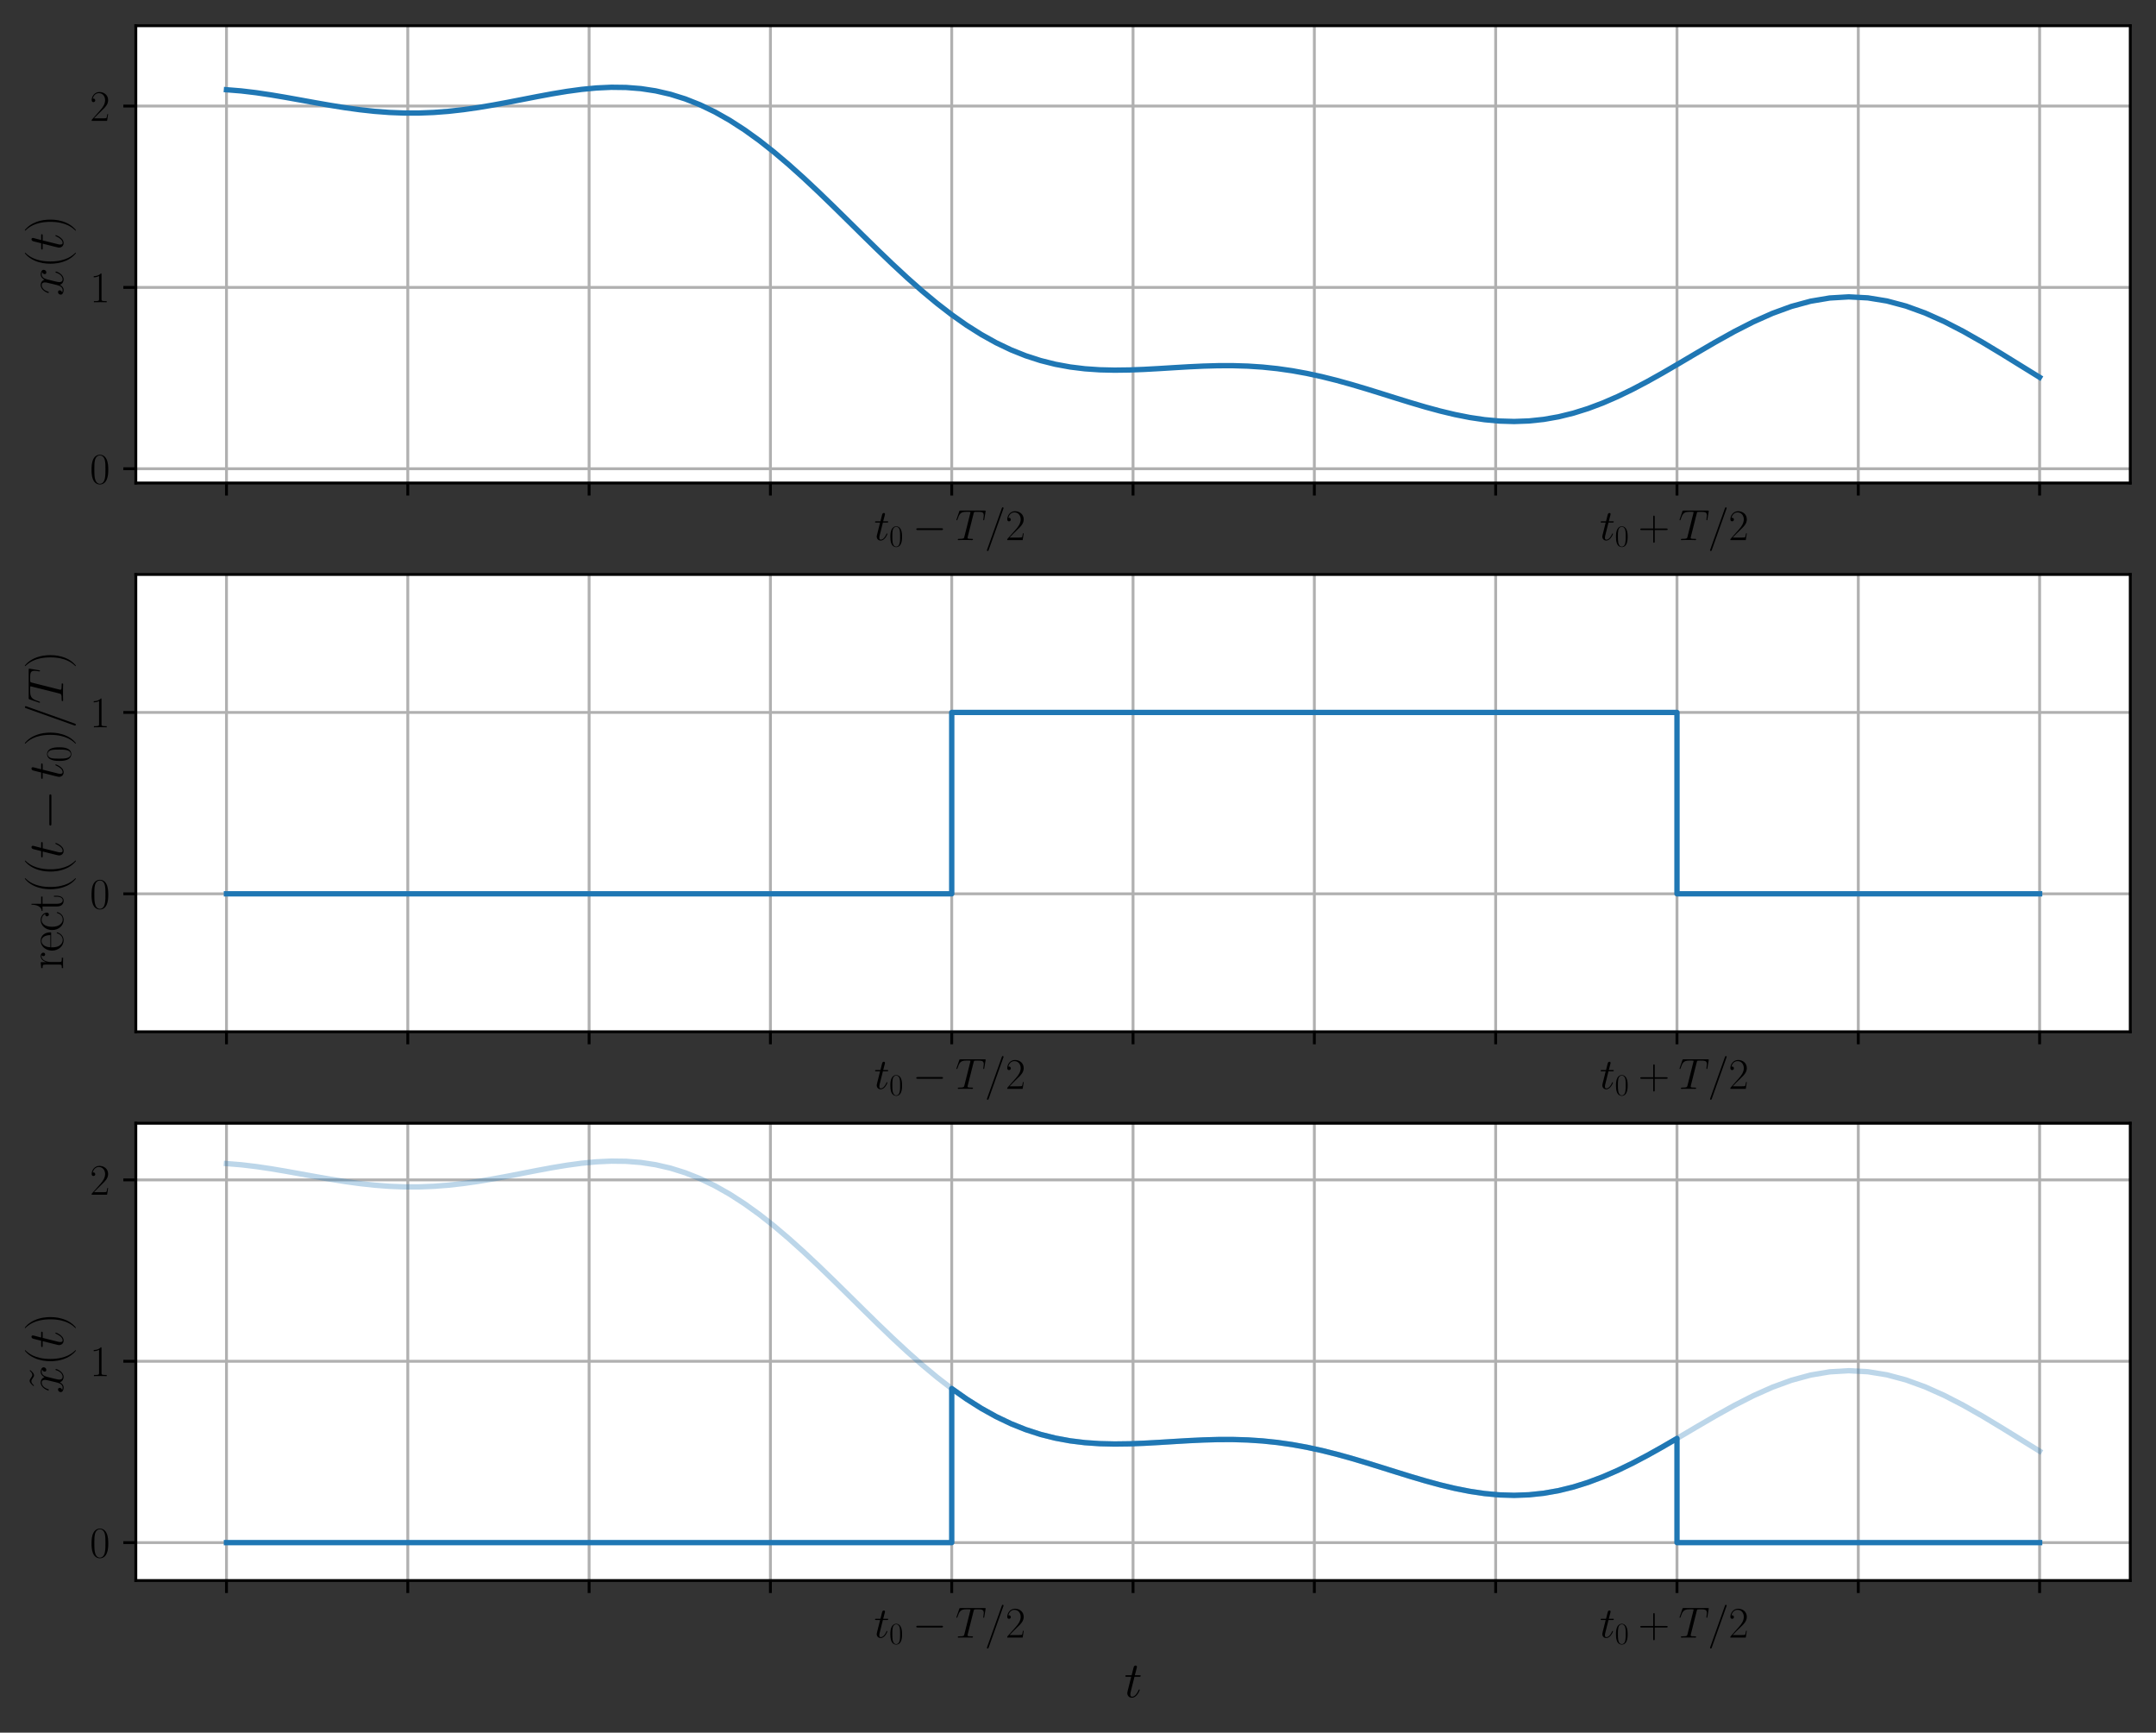 <?xml version="1.0" encoding="utf-8" standalone="no"?>
<!DOCTYPE svg PUBLIC "-//W3C//DTD SVG 1.1//EN"
  "http://www.w3.org/Graphics/SVG/1.1/DTD/svg11.dtd">
<svg height="484.633pt" version="1.1" viewBox="0 0 603.201 484.633" width="603.201pt" xmlns="http://www.w3.org/2000/svg" xmlns:xlink="http://www.w3.org/1999/xlink">
 <rect x="0" y="0" width="603.201" height="484.633" fill="#333333" stroke="none"/>
 <defs>
  <style type="text/css">*{stroke-linecap:butt;stroke-linejoin:round;}</style>
 </defs>
 <g id="figure_1">
  <g id="patch_1">
   <path d="M -0 484.633 
L 603.201 484.633 
L 603.201 0 
L -0 0 
z
" style="fill:none;"/>
  </g>
  <g id="axes_1">
   <g id="patch_2">
    <path d="M 38.001 135.106 
L 596.001 135.106 
L 596.001 7.2 
L 38.001 7.2 
z
" style="fill:#ffffff;"/>
   </g>
   <g id="matplotlib.axis_1">
    <g id="xtick_1">
     <g id="line2d_1">
      <path clip-path="url(#p9f9d2437b6)" d="M 63.364 135.106 
L 63.364 7.2 
" style="fill:none;stroke:#b0b0b0;stroke-linecap:square;stroke-width:0.8;"/>
     </g>
     <g id="line2d_2">
      <defs>
       <path d="M 0 0 
L 0 3.5 
" id="m56d17aaa02" style="stroke:#000000;stroke-width:0.8;"/>
      </defs>
      <g>
       <use style="stroke:#000000;stroke-width:0.8;" x="63.364" xlink:href="#m56d17aaa02" y="135.106"/>
      </g>
     </g>
    </g>
    <g id="xtick_2">
     <g id="line2d_3">
      <path clip-path="url(#p9f9d2437b6)" d="M 114.092 135.106 
L 114.092 7.2 
" style="fill:none;stroke:#b0b0b0;stroke-linecap:square;stroke-width:0.8;"/>
     </g>
     <g id="line2d_4">
      <g>
       <use style="stroke:#000000;stroke-width:0.8;" x="114.092" xlink:href="#m56d17aaa02" y="135.106"/>
      </g>
     </g>
    </g>
    <g id="xtick_3">
     <g id="line2d_5">
      <path clip-path="url(#p9f9d2437b6)" d="M 164.819 135.106 
L 164.819 7.2 
" style="fill:none;stroke:#b0b0b0;stroke-linecap:square;stroke-width:0.8;"/>
     </g>
     <g id="line2d_6">
      <g>
       <use style="stroke:#000000;stroke-width:0.8;" x="164.819" xlink:href="#m56d17aaa02" y="135.106"/>
      </g>
     </g>
    </g>
    <g id="xtick_4">
     <g id="line2d_7">
      <path clip-path="url(#p9f9d2437b6)" d="M 215.546 135.106 
L 215.546 7.2 
" style="fill:none;stroke:#b0b0b0;stroke-linecap:square;stroke-width:0.8;"/>
     </g>
     <g id="line2d_8">
      <g>
       <use style="stroke:#000000;stroke-width:0.8;" x="215.546" xlink:href="#m56d17aaa02" y="135.106"/>
      </g>
     </g>
    </g>
    <g id="xtick_5">
     <g id="line2d_9">
      <path clip-path="url(#p9f9d2437b6)" d="M 266.273 135.106 
L 266.273 7.2 
" style="fill:none;stroke:#b0b0b0;stroke-linecap:square;stroke-width:0.8;"/>
     </g>
     <g id="line2d_10">
      <g>
       <use style="stroke:#000000;stroke-width:0.8;" x="266.273" xlink:href="#m56d17aaa02" y="135.106"/>
      </g>
     </g>
     <g id="text_1">
      <!-- $t_0-T/2$ -->
      <g transform="translate(244.554 151.072)scale(0.12 -0.12)">
       <defs>
        <path d="M 1286 2566 
L 1875 2566 
C 1997 2566 2061 2566 2061 2681 
C 2061 2752 2022 2752 1894 2752 
L 1331 2752 
L 1568 3664 
C 1594 3752 1594 3764 1594 3808 
C 1594 3910 1510 3968 1427 3968 
C 1376 3968 1229 3948 1178 3746 
L 928 2752 
L 326 2752 
C 198 2752 141 2752 141 2630 
C 141 2566 186 2566 307 2566 
L 877 2566 
L 454 881 
C 403 657 384 593 384 510 
C 384 210 595 -64 954 -64 
C 1600 -64 1946 868 1946 913 
C 1946 951 1920 970 1882 970 
C 1869 970 1843 970 1830 944 
C 1824 938 1818 932 1773 830 
C 1638 510 1344 64 973 64 
C 781 64 768 223 768 364 
C 768 370 768 491 787 568 
L 1286 2566 
z
" id="CMMI12-74" transform="scale(0.016)"/>
        <path d="M 2688 2038 
C 2688 2430 2682 3099 2413 3613 
C 2176 4063 1798 4224 1466 4224 
C 1158 4224 768 4082 525 3620 
C 269 3137 243 2539 243 2038 
C 243 1671 250 1112 448 623 
C 723 -39 1216 -128 1466 -128 
C 1760 -128 2208 -7 2470 604 
C 2662 1048 2688 1568 2688 2038 
z
M 1466 -26 
C 1056 -26 813 328 723 816 
C 653 1196 653 1749 653 2109 
C 653 2604 653 3015 736 3407 
C 858 3954 1216 4121 1466 4121 
C 1728 4121 2067 3947 2189 3420 
C 2272 3054 2278 2623 2278 2109 
C 2278 1691 2278 1176 2202 797 
C 2067 96 1690 -26 1466 -26 
z
" id="CMR17-30" transform="scale(0.016)"/>
        <path d="M 4218 1472 
C 4326 1472 4442 1472 4442 1600 
C 4442 1728 4326 1728 4218 1728 
L 755 1728 
C 646 1728 531 1728 531 1600 
C 531 1472 646 1472 755 1472 
L 4218 1472 
z
" id="CMSY10-0" transform="scale(0.016)"/>
        <path d="M 2669 3886 
C 2707 4038 2720 4096 2816 4121 
C 2867 4134 3078 4134 3213 4134 
C 3853 4134 4154 4109 4154 3612 
C 4154 3516 4128 3274 4090 3038 
L 4083 2962 
C 4083 2937 4109 2898 4147 2898 
C 4211 2898 4211 2930 4230 3032 
L 4416 4159 
C 4429 4217 4429 4230 4429 4249 
C 4429 4319 4390 4319 4262 4319 
L 762 4319 
C 614 4319 608 4313 570 4198 
L 179 3051 
C 173 3038 154 2968 154 2962 
C 154 2930 179 2898 218 2898 
C 269 2898 282 2924 307 3007 
C 576 3777 710 4134 1562 4134 
L 1990 4134 
C 2144 4134 2208 4134 2208 4064 
C 2208 4045 2208 4032 2176 3917 
L 1318 497 
C 1254 249 1242 185 563 185 
C 403 185 358 185 358 64 
C 358 0 429 0 461 0 
C 621 0 787 12 947 12 
L 1946 12 
C 2106 12 2278 0 2438 0 
C 2509 0 2573 0 2573 121 
C 2573 185 2528 185 2362 185 
C 1786 185 1786 242 1786 338 
C 1786 344 1786 389 1811 491 
L 2669 3886 
z
" id="CMMI12-54" transform="scale(0.016)"/>
        <path d="M 2746 4563 
C 2746 4569 2784 4665 2784 4678 
C 2784 4755 2720 4800 2669 4800 
C 2637 4800 2579 4800 2528 4659 
L 384 -1364 
C 384 -1370 346 -1466 346 -1479 
C 346 -1556 410 -1600 461 -1600 
C 499 -1600 557 -1594 602 -1460 
L 2746 4563 
z
" id="CMMI12-3d" transform="scale(0.016)"/>
        <path d="M 2669 990 
L 2554 990 
C 2490 537 2438 460 2413 422 
C 2381 371 1920 371 1830 371 
L 602 371 
C 832 620 1280 1073 1824 1596 
C 2214 1966 2669 2400 2669 3033 
C 2669 3788 2067 4224 1395 4224 
C 691 4224 262 3603 262 3027 
C 262 2777 448 2745 525 2745 
C 589 2745 781 2783 781 3007 
C 781 3206 614 3264 525 3264 
C 486 3264 448 3257 422 3244 
C 544 3788 915 4057 1306 4057 
C 1862 4057 2227 3616 2227 3033 
C 2227 2477 1901 1998 1536 1583 
L 262 147 
L 262 0 
L 2515 0 
L 2669 990 
z
" id="CMR17-32" transform="scale(0.016)"/>
       </defs>
       <use transform="scale(0.996)" xlink:href="#CMMI12-74"/>
       <use transform="translate(35.226 -14.944)scale(0.697)" xlink:href="#CMR17-30"/>
       <use transform="translate(89.847 0)scale(0.996)" xlink:href="#CMSY10-0"/>
       <use transform="translate(189.474 0)scale(0.996)" xlink:href="#CMMI12-54"/>
       <use transform="translate(257.487 0)scale(0.996)" xlink:href="#CMMI12-3d"/>
       <use transform="translate(306.262 0)scale(0.996)" xlink:href="#CMR17-32"/>
      </g>
     </g>
    </g>
    <g id="xtick_6">
     <g id="line2d_11">
      <path clip-path="url(#p9f9d2437b6)" d="M 317.001 135.106 
L 317.001 7.2 
" style="fill:none;stroke:#b0b0b0;stroke-linecap:square;stroke-width:0.8;"/>
     </g>
     <g id="line2d_12">
      <g>
       <use style="stroke:#000000;stroke-width:0.8;" x="317.001" xlink:href="#m56d17aaa02" y="135.106"/>
      </g>
     </g>
    </g>
    <g id="xtick_7">
     <g id="line2d_13">
      <path clip-path="url(#p9f9d2437b6)" d="M 367.728 135.106 
L 367.728 7.2 
" style="fill:none;stroke:#b0b0b0;stroke-linecap:square;stroke-width:0.8;"/>
     </g>
     <g id="line2d_14">
      <g>
       <use style="stroke:#000000;stroke-width:0.8;" x="367.728" xlink:href="#m56d17aaa02" y="135.106"/>
      </g>
     </g>
    </g>
    <g id="xtick_8">
     <g id="line2d_15">
      <path clip-path="url(#p9f9d2437b6)" d="M 418.455 135.106 
L 418.455 7.2 
" style="fill:none;stroke:#b0b0b0;stroke-linecap:square;stroke-width:0.8;"/>
     </g>
     <g id="line2d_16">
      <g>
       <use style="stroke:#000000;stroke-width:0.8;" x="418.455" xlink:href="#m56d17aaa02" y="135.106"/>
      </g>
     </g>
    </g>
    <g id="xtick_9">
     <g id="line2d_17">
      <path clip-path="url(#p9f9d2437b6)" d="M 469.183 135.106 
L 469.183 7.2 
" style="fill:none;stroke:#b0b0b0;stroke-linecap:square;stroke-width:0.8;"/>
     </g>
     <g id="line2d_18">
      <g>
       <use style="stroke:#000000;stroke-width:0.8;" x="469.183" xlink:href="#m56d17aaa02" y="135.106"/>
      </g>
     </g>
     <g id="text_2">
      <!-- $t_0+T/2$ -->
      <g transform="translate(447.56 151.072)scale(0.12 -0.12)">
       <defs>
        <path d="M 2413 1472 
L 4109 1472 
C 4198 1472 4307 1472 4307 1580 
C 4307 1696 4205 1696 4109 1696 
L 2413 1696 
L 2413 3385 
C 2413 3475 2413 3584 2304 3584 
C 2189 3584 2189 3481 2189 3385 
L 2189 1696 
L 493 1696 
C 403 1696 294 1696 294 1587 
C 294 1472 397 1472 493 1472 
L 2189 1472 
L 2189 -194 
C 2189 -282 2189 -391 2298 -391 
C 2413 -391 2413 -289 2413 -194 
L 2413 1472 
z
" id="CMR17-2b" transform="scale(0.016)"/>
       </defs>
       <use transform="scale(0.996)" xlink:href="#CMMI12-74"/>
       <use transform="translate(35.226 -14.944)scale(0.697)" xlink:href="#CMR17-30"/>
       <use transform="translate(89.847 0)scale(0.996)" xlink:href="#CMR17-2b"/>
       <use transform="translate(183.701 0)scale(0.996)" xlink:href="#CMMI12-54"/>
       <use transform="translate(251.715 0)scale(0.996)" xlink:href="#CMMI12-3d"/>
       <use transform="translate(300.49 0)scale(0.996)" xlink:href="#CMR17-32"/>
      </g>
     </g>
    </g>
    <g id="xtick_10">
     <g id="line2d_19">
      <path clip-path="url(#p9f9d2437b6)" d="M 519.91 135.106 
L 519.91 7.2 
" style="fill:none;stroke:#b0b0b0;stroke-linecap:square;stroke-width:0.8;"/>
     </g>
     <g id="line2d_20">
      <g>
       <use style="stroke:#000000;stroke-width:0.8;" x="519.91" xlink:href="#m56d17aaa02" y="135.106"/>
      </g>
     </g>
    </g>
    <g id="xtick_11">
     <g id="line2d_21">
      <path clip-path="url(#p9f9d2437b6)" d="M 570.637 135.106 
L 570.637 7.2 
" style="fill:none;stroke:#b0b0b0;stroke-linecap:square;stroke-width:0.8;"/>
     </g>
     <g id="line2d_22">
      <g>
       <use style="stroke:#000000;stroke-width:0.8;" x="570.637" xlink:href="#m56d17aaa02" y="135.106"/>
      </g>
     </g>
    </g>
   </g>
   <g id="matplotlib.axis_2">
    <g id="ytick_1">
     <g id="line2d_23">
      <path clip-path="url(#p9f9d2437b6)" d="M 38.001 131.117 
L 596.001 131.117 
" style="fill:none;stroke:#b0b0b0;stroke-linecap:square;stroke-width:0.8;"/>
     </g>
     <g id="line2d_24">
      <defs>
       <path d="M 0 0 
L -3.5 0 
" id="mf5697773f4" style="stroke:#000000;stroke-width:0.8;"/>
      </defs>
      <g>
       <use style="stroke:#000000;stroke-width:0.8;" x="38.001" xlink:href="#mf5697773f4" y="131.117"/>
      </g>
     </g>
     <g id="text_3">
      <!-- $\mathdefault{0}$ -->
      <g transform="translate(25.148 135.268)scale(0.12 -0.12)">
       <use transform="scale(0.996)" xlink:href="#CMR17-30"/>
      </g>
     </g>
    </g>
    <g id="ytick_2">
     <g id="line2d_25">
      <path clip-path="url(#p9f9d2437b6)" d="M 38.001 80.39 
L 596.001 80.39 
" style="fill:none;stroke:#b0b0b0;stroke-linecap:square;stroke-width:0.8;"/>
     </g>
     <g id="line2d_26">
      <g>
       <use style="stroke:#000000;stroke-width:0.8;" x="38.001" xlink:href="#mf5697773f4" y="80.39"/>
      </g>
     </g>
     <g id="text_4">
      <!-- $\mathdefault{1}$ -->
      <g transform="translate(25.148 84.541)scale(0.12 -0.12)">
       <defs>
        <path d="M 1702 4083 
C 1702 4217 1696 4224 1606 4224 
C 1357 3927 979 3833 621 3820 
C 602 3820 570 3820 563 3808 
C 557 3795 557 3782 557 3648 
C 755 3648 1088 3686 1344 3839 
L 1344 467 
C 1344 243 1331 166 781 166 
L 589 166 
L 589 0 
C 896 6 1216 12 1523 12 
C 1830 12 2150 6 2458 0 
L 2458 166 
L 2266 166 
C 1715 166 1702 236 1702 467 
L 1702 4083 
z
" id="CMR17-31" transform="scale(0.016)"/>
       </defs>
       <use transform="scale(0.996)" xlink:href="#CMR17-31"/>
      </g>
     </g>
    </g>
    <g id="ytick_3">
     <g id="line2d_27">
      <path clip-path="url(#p9f9d2437b6)" d="M 38.001 29.662 
L 596.001 29.662 
" style="fill:none;stroke:#b0b0b0;stroke-linecap:square;stroke-width:0.8;"/>
     </g>
     <g id="line2d_28">
      <g>
       <use style="stroke:#000000;stroke-width:0.8;" x="38.001" xlink:href="#mf5697773f4" y="29.662"/>
      </g>
     </g>
     <g id="text_5">
      <!-- $\mathdefault{2}$ -->
      <g transform="translate(25.148 33.814)scale(0.12 -0.12)">
       <use transform="scale(0.996)" xlink:href="#CMR17-32"/>
      </g>
     </g>
    </g>
    <g id="text_6">
     <!-- $x(t)$ -->
     <g transform="translate(17.661 82.81)rotate(-90)scale(0.14 -0.14)">
      <defs>
       <path d="M 3034 2624 
C 2829 2585 2752 2431 2752 2310 
C 2752 2156 2874 2105 2963 2105 
C 3155 2105 3290 2271 3290 2444 
C 3290 2694 2982 2816 2714 2816 
C 2323 2816 2106 2451 2048 2329 
C 1901 2790 1504 2816 1389 2816 
C 736 2816 390 1993 390 1849 
C 390 1823 416 1790 461 1790 
C 512 1790 525 1829 538 1855 
C 755 2572 1184 2687 1370 2687 
C 1658 2687 1715 2438 1715 2284 
C 1715 2143 1677 1993 1600 1678 
L 1382 778 
C 1286 390 1101 64 762 64 
C 730 64 570 64 435 126 
C 666 166 717 358 717 435 
C 717 563 621 640 499 640 
C 346 640 179 505 179 300 
C 179 57 480 -64 755 -64 
C 1062 -64 1280 153 1414 415 
C 1517 64 1837 -64 2074 -64 
C 2726 -64 3072 751 3072 896 
C 3072 929 3046 955 3008 955 
C 2950 955 2944 922 2925 870 
C 2752 300 2381 64 2093 64 
C 1869 64 1747 204 1747 467 
C 1747 607 1773 712 1875 1146 
L 2099 2039 
C 2195 2425 2413 2687 2707 2687 
C 2720 2687 2899 2687 3034 2624 
z
" id="CMMI12-78" transform="scale(0.016)"/>
       <path d="M 1958 -1562 
C 1958 -1556 1958 -1543 1939 -1524 
C 1645 -1223 858 -403 858 1596 
C 858 3595 1632 4408 1946 4729 
C 1946 4735 1958 4748 1958 4767 
C 1958 4787 1939 4800 1914 4800 
C 1843 4800 1299 4325 986 3620 
C 666 2909 576 2218 576 1603 
C 576 1141 621 360 1005 -467 
C 1312 -1133 1837 -1600 1914 -1600 
C 1946 -1600 1958 -1588 1958 -1562 
z
" id="CMR17-28" transform="scale(0.016)"/>
       <path d="M 1683 1596 
C 1683 2057 1638 2839 1254 3665 
C 947 4332 422 4800 346 4800 
C 326 4800 301 4793 301 4761 
C 301 4748 307 4742 314 4729 
C 621 4408 1402 3595 1402 1603 
C 1402 -396 627 -1210 314 -1530 
C 307 -1543 301 -1549 301 -1562 
C 301 -1594 326 -1600 346 -1600 
C 416 -1600 960 -1127 1274 -422 
C 1594 289 1683 981 1683 1596 
z
" id="CMR17-29" transform="scale(0.016)"/>
      </defs>
      <use transform="scale(0.996)" xlink:href="#CMMI12-78"/>
      <use transform="translate(55.434 0)scale(0.996)" xlink:href="#CMR17-28"/>
      <use transform="translate(90.715 0)scale(0.996)" xlink:href="#CMMI12-74"/>
      <use transform="translate(125.941 0)scale(0.996)" xlink:href="#CMR17-29"/>
     </g>
    </g>
   </g>
   <g id="line2d_29">
    <path clip-path="url(#p9f9d2437b6)" d="M 63.364 25.098 
L 67.505 25.434 
L 71.646 25.926 
L 75.787 26.539 
L 79.928 27.237 
L 84.069 27.98 
L 88.21 28.731 
L 92.351 29.454 
L 96.492 30.116 
L 100.633 30.686 
L 104.774 31.138 
L 108.915 31.453 
L 113.056 31.615 
L 117.197 31.616 
L 121.338 31.455 
L 125.479 31.137 
L 129.62 30.673 
L 133.761 30.083 
L 137.902 29.39 
L 142.043 28.624 
L 146.184 27.818 
L 150.325 27.012 
L 154.466 26.245 
L 158.607 25.559 
L 162.748 24.997 
L 166.889 24.601 
L 171.03 24.411 
L 175.171 24.463 
L 179.312 24.79 
L 183.453 25.42 
L 187.594 26.376 
L 191.735 27.673 
L 195.876 29.319 
L 200.017 31.315 
L 204.158 33.657 
L 208.299 36.329 
L 212.44 39.31 
L 216.581 42.574 
L 220.722 46.086 
L 224.863 49.808 
L 229.004 53.694 
L 233.145 57.699 
L 237.286 61.771 
L 241.427 65.86 
L 245.568 69.915 
L 249.709 73.887 
L 253.85 77.726 
L 257.991 81.389 
L 262.132 84.837 
L 266.273 88.033 
L 266.273 88.034 
L 270.414 90.952 
L 274.555 93.569 
L 278.696 95.871 
L 282.837 97.85 
L 286.978 99.507 
L 291.119 100.849 
L 295.26 101.889 
L 299.401 102.649 
L 303.542 103.156 
L 307.683 103.44 
L 311.824 103.536 
L 315.965 103.484 
L 320.106 103.324 
L 324.247 103.096 
L 328.388 102.84 
L 332.529 102.597 
L 336.67 102.401 
L 340.811 102.286 
L 344.952 102.28 
L 349.093 102.404 
L 353.234 102.676 
L 357.375 103.107 
L 361.516 103.699 
L 365.657 104.45 
L 369.798 105.35 
L 373.939 106.383 
L 378.08 107.528 
L 382.221 108.757 
L 386.362 110.039 
L 390.503 111.339 
L 394.644 112.619 
L 398.785 113.842 
L 402.926 114.967 
L 407.067 115.957 
L 411.208 116.776 
L 415.349 117.39 
L 419.49 117.771 
L 423.631 117.895 
L 427.772 117.744 
L 431.913 117.307 
L 436.054 116.577 
L 440.195 115.559 
L 444.336 114.261 
L 448.477 112.701 
L 452.618 110.901 
L 456.759 108.892 
L 460.9 106.71 
L 465.041 104.394 
L 469.182 101.99 
L 469.183 101.99 
L 474.522 98.837 
L 479.862 95.722 
L 485.202 92.751 
L 490.541 90.029 
L 495.881 87.652 
L 501.221 85.702 
L 506.561 84.252 
L 511.9 83.352 
L 517.24 83.036 
L 522.58 83.317 
L 527.919 84.185 
L 533.259 85.612 
L 538.599 87.55 
L 543.938 89.935 
L 549.278 92.688 
L 554.618 95.72 
L 559.958 98.936 
L 565.297 102.238 
L 570.637 105.532 
" style="fill:none;stroke:#1f77b4;stroke-linecap:square;stroke-width:1.5;"/>
   </g>
   <g id="patch_3">
    <path d="M 38.001 135.106 
L 38.001 7.2 
" style="fill:none;stroke:#000000;stroke-linecap:square;stroke-linejoin:miter;stroke-width:0.8;"/>
   </g>
   <g id="patch_4">
    <path d="M 596.001 135.106 
L 596.001 7.2 
" style="fill:none;stroke:#000000;stroke-linecap:square;stroke-linejoin:miter;stroke-width:0.8;"/>
   </g>
   <g id="patch_5">
    <path d="M 38.001 135.106 
L 596.001 135.106 
" style="fill:none;stroke:#000000;stroke-linecap:square;stroke-linejoin:miter;stroke-width:0.8;"/>
   </g>
   <g id="patch_6">
    <path d="M 38.001 7.2 
L 596.001 7.2 
" style="fill:none;stroke:#000000;stroke-linecap:square;stroke-linejoin:miter;stroke-width:0.8;"/>
   </g>
  </g>
  <g id="axes_2">
   <g id="patch_7">
    <path d="M 38.001 288.593 
L 596.001 288.593 
L 596.001 160.687 
L 38.001 160.687 
z
" style="fill:#ffffff;"/>
   </g>
   <g id="matplotlib.axis_3">
    <g id="xtick_12">
     <g id="line2d_30">
      <path clip-path="url(#p29459520ad)" d="M 63.364 288.593 
L 63.364 160.687 
" style="fill:none;stroke:#b0b0b0;stroke-linecap:square;stroke-width:0.8;"/>
     </g>
     <g id="line2d_31">
      <g>
       <use style="stroke:#000000;stroke-width:0.8;" x="63.364" xlink:href="#m56d17aaa02" y="288.593"/>
      </g>
     </g>
    </g>
    <g id="xtick_13">
     <g id="line2d_32">
      <path clip-path="url(#p29459520ad)" d="M 114.092 288.593 
L 114.092 160.687 
" style="fill:none;stroke:#b0b0b0;stroke-linecap:square;stroke-width:0.8;"/>
     </g>
     <g id="line2d_33">
      <g>
       <use style="stroke:#000000;stroke-width:0.8;" x="114.092" xlink:href="#m56d17aaa02" y="288.593"/>
      </g>
     </g>
    </g>
    <g id="xtick_14">
     <g id="line2d_34">
      <path clip-path="url(#p29459520ad)" d="M 164.819 288.593 
L 164.819 160.687 
" style="fill:none;stroke:#b0b0b0;stroke-linecap:square;stroke-width:0.8;"/>
     </g>
     <g id="line2d_35">
      <g>
       <use style="stroke:#000000;stroke-width:0.8;" x="164.819" xlink:href="#m56d17aaa02" y="288.593"/>
      </g>
     </g>
    </g>
    <g id="xtick_15">
     <g id="line2d_36">
      <path clip-path="url(#p29459520ad)" d="M 215.546 288.593 
L 215.546 160.687 
" style="fill:none;stroke:#b0b0b0;stroke-linecap:square;stroke-width:0.8;"/>
     </g>
     <g id="line2d_37">
      <g>
       <use style="stroke:#000000;stroke-width:0.8;" x="215.546" xlink:href="#m56d17aaa02" y="288.593"/>
      </g>
     </g>
    </g>
    <g id="xtick_16">
     <g id="line2d_38">
      <path clip-path="url(#p29459520ad)" d="M 266.273 288.593 
L 266.273 160.687 
" style="fill:none;stroke:#b0b0b0;stroke-linecap:square;stroke-width:0.8;"/>
     </g>
     <g id="line2d_39">
      <g>
       <use style="stroke:#000000;stroke-width:0.8;" x="266.273" xlink:href="#m56d17aaa02" y="288.593"/>
      </g>
     </g>
     <g id="text_7">
      <!-- $t_0-T/2$ -->
      <g transform="translate(244.554 304.559)scale(0.12 -0.12)">
       <use transform="scale(0.996)" xlink:href="#CMMI12-74"/>
       <use transform="translate(35.226 -14.944)scale(0.697)" xlink:href="#CMR17-30"/>
       <use transform="translate(89.847 0)scale(0.996)" xlink:href="#CMSY10-0"/>
       <use transform="translate(189.474 0)scale(0.996)" xlink:href="#CMMI12-54"/>
       <use transform="translate(257.487 0)scale(0.996)" xlink:href="#CMMI12-3d"/>
       <use transform="translate(306.262 0)scale(0.996)" xlink:href="#CMR17-32"/>
      </g>
     </g>
    </g>
    <g id="xtick_17">
     <g id="line2d_40">
      <path clip-path="url(#p29459520ad)" d="M 317.001 288.593 
L 317.001 160.687 
" style="fill:none;stroke:#b0b0b0;stroke-linecap:square;stroke-width:0.8;"/>
     </g>
     <g id="line2d_41">
      <g>
       <use style="stroke:#000000;stroke-width:0.8;" x="317.001" xlink:href="#m56d17aaa02" y="288.593"/>
      </g>
     </g>
    </g>
    <g id="xtick_18">
     <g id="line2d_42">
      <path clip-path="url(#p29459520ad)" d="M 367.728 288.593 
L 367.728 160.687 
" style="fill:none;stroke:#b0b0b0;stroke-linecap:square;stroke-width:0.8;"/>
     </g>
     <g id="line2d_43">
      <g>
       <use style="stroke:#000000;stroke-width:0.8;" x="367.728" xlink:href="#m56d17aaa02" y="288.593"/>
      </g>
     </g>
    </g>
    <g id="xtick_19">
     <g id="line2d_44">
      <path clip-path="url(#p29459520ad)" d="M 418.455 288.593 
L 418.455 160.687 
" style="fill:none;stroke:#b0b0b0;stroke-linecap:square;stroke-width:0.8;"/>
     </g>
     <g id="line2d_45">
      <g>
       <use style="stroke:#000000;stroke-width:0.8;" x="418.455" xlink:href="#m56d17aaa02" y="288.593"/>
      </g>
     </g>
    </g>
    <g id="xtick_20">
     <g id="line2d_46">
      <path clip-path="url(#p29459520ad)" d="M 469.183 288.593 
L 469.183 160.687 
" style="fill:none;stroke:#b0b0b0;stroke-linecap:square;stroke-width:0.8;"/>
     </g>
     <g id="line2d_47">
      <g>
       <use style="stroke:#000000;stroke-width:0.8;" x="469.183" xlink:href="#m56d17aaa02" y="288.593"/>
      </g>
     </g>
     <g id="text_8">
      <!-- $t_0+T/2$ -->
      <g transform="translate(447.56 304.559)scale(0.12 -0.12)">
       <use transform="scale(0.996)" xlink:href="#CMMI12-74"/>
       <use transform="translate(35.226 -14.944)scale(0.697)" xlink:href="#CMR17-30"/>
       <use transform="translate(89.847 0)scale(0.996)" xlink:href="#CMR17-2b"/>
       <use transform="translate(183.701 0)scale(0.996)" xlink:href="#CMMI12-54"/>
       <use transform="translate(251.715 0)scale(0.996)" xlink:href="#CMMI12-3d"/>
       <use transform="translate(300.49 0)scale(0.996)" xlink:href="#CMR17-32"/>
      </g>
     </g>
    </g>
    <g id="xtick_21">
     <g id="line2d_48">
      <path clip-path="url(#p29459520ad)" d="M 519.91 288.593 
L 519.91 160.687 
" style="fill:none;stroke:#b0b0b0;stroke-linecap:square;stroke-width:0.8;"/>
     </g>
     <g id="line2d_49">
      <g>
       <use style="stroke:#000000;stroke-width:0.8;" x="519.91" xlink:href="#m56d17aaa02" y="288.593"/>
      </g>
     </g>
    </g>
    <g id="xtick_22">
     <g id="line2d_50">
      <path clip-path="url(#p29459520ad)" d="M 570.637 288.593 
L 570.637 160.687 
" style="fill:none;stroke:#b0b0b0;stroke-linecap:square;stroke-width:0.8;"/>
     </g>
     <g id="line2d_51">
      <g>
       <use style="stroke:#000000;stroke-width:0.8;" x="570.637" xlink:href="#m56d17aaa02" y="288.593"/>
      </g>
     </g>
    </g>
   </g>
   <g id="matplotlib.axis_4">
    <g id="ytick_4">
     <g id="line2d_52">
      <path clip-path="url(#p29459520ad)" d="M 38.001 250.004 
L 596.001 250.004 
" style="fill:none;stroke:#b0b0b0;stroke-linecap:square;stroke-width:0.8;"/>
     </g>
     <g id="line2d_53">
      <g>
       <use style="stroke:#000000;stroke-width:0.8;" x="38.001" xlink:href="#mf5697773f4" y="250.004"/>
      </g>
     </g>
     <g id="text_9">
      <!-- $\mathdefault{0}$ -->
      <g transform="translate(25.148 254.155)scale(0.12 -0.12)">
       <use transform="scale(0.996)" xlink:href="#CMR17-30"/>
      </g>
     </g>
    </g>
    <g id="ytick_5">
     <g id="line2d_54">
      <path clip-path="url(#p29459520ad)" d="M 38.001 199.276 
L 596.001 199.276 
" style="fill:none;stroke:#b0b0b0;stroke-linecap:square;stroke-width:0.8;"/>
     </g>
     <g id="line2d_55">
      <g>
       <use style="stroke:#000000;stroke-width:0.8;" x="38.001" xlink:href="#mf5697773f4" y="199.276"/>
      </g>
     </g>
     <g id="text_10">
      <!-- $\mathdefault{1}$ -->
      <g transform="translate(25.148 203.427)scale(0.12 -0.12)">
       <use transform="scale(0.996)" xlink:href="#CMR17-31"/>
      </g>
     </g>
    </g>
    <g id="text_11">
     <!-- $\mathrm{rect}((t-t_0)/T)$ -->
     <g transform="translate(17.661 271.221)rotate(-90)scale(0.14 -0.14)">
      <defs>
       <path d="M 960 1517 
C 960 2134 1222 2713 1702 2713 
C 1747 2713 1792 2707 1837 2687 
C 1837 2687 1696 2642 1696 2475 
C 1696 2321 1818 2257 1914 2257 
C 1990 2257 2131 2302 2131 2482 
C 2131 2687 1926 2816 1709 2816 
C 1222 2816 1011 2340 947 2115 
L 941 2115 
L 941 2816 
L 198 2745 
L 198 2578 
C 576 2578 634 2540 634 2231 
L 634 443 
C 634 198 608 166 198 166 
L 198 0 
C 352 12 646 12 813 12 
C 998 12 1325 12 1498 0 
L 1498 166 
C 1037 166 960 166 960 455 
L 960 1517 
z
" id="CMR17-72" transform="scale(0.016)"/>
       <path d="M 2438 1503 
C 2464 1529 2464 1542 2464 1606 
C 2464 2251 2118 2816 1389 2816 
C 710 2816 173 2175 173 1394 
C 173 554 781 -64 1459 -64 
C 2176 -64 2458 619 2458 755 
C 2458 800 2419 800 2406 800 
C 2362 800 2355 787 2330 709 
C 2189 270 1837 51 1504 51 
C 1229 51 954 206 781 490 
C 582 819 582 1200 582 1503 
L 2438 1503 
z
M 589 1600 
C 634 2511 1126 2713 1382 2713 
C 1818 2713 2112 2308 2118 1600 
L 589 1600 
z
" id="CMR17-65" transform="scale(0.016)"/>
       <path d="M 2234 2240 
C 2112 2240 1933 2240 1933 2015 
C 1933 1836 2080 1785 2163 1785 
C 2208 1785 2394 1804 2394 2028 
C 2394 2476 1958 2816 1466 2816 
C 787 2816 211 2201 211 1379 
C 211 521 813 -64 1466 -64 
C 2259 -64 2458 676 2458 747 
C 2458 773 2451 792 2406 792 
C 2362 792 2355 786 2330 702 
C 2163 180 1798 51 1523 51 
C 1114 51 621 431 621 1385 
C 621 2358 1094 2700 1472 2700 
C 1722 2700 2093 2582 2234 2240 
z
" id="CMR17-63" transform="scale(0.016)"/>
       <path d="M 966 2585 
L 1862 2585 
L 1862 2752 
L 966 2752 
L 966 3968 
L 851 3968 
C 838 3292 614 2700 70 2687 
L 70 2585 
L 627 2585 
L 627 778 
C 627 655 627 -64 1370 -64 
C 1747 -64 1965 308 1965 784 
L 1965 1151 
L 1850 1151 
L 1850 790 
C 1850 347 1677 51 1408 51 
C 1222 51 966 179 966 765 
L 966 2585 
z
" id="CMR17-74" transform="scale(0.016)"/>
      </defs>
      <use transform="scale(0.996)" xlink:href="#CMR17-72"/>
      <use transform="translate(35.281 0)scale(0.996)" xlink:href="#CMR17-65"/>
      <use transform="translate(75.766 0)scale(0.996)" xlink:href="#CMR17-63"/>
      <use transform="translate(116.252 0)scale(0.996)" xlink:href="#CMR17-74"/>
      <use transform="translate(151.533 0)scale(0.996)" xlink:href="#CMR17-28"/>
      <use transform="translate(186.814 0)scale(0.996)" xlink:href="#CMR17-28"/>
      <use transform="translate(222.094 0)scale(0.996)" xlink:href="#CMMI12-74"/>
      <use transform="translate(279.46 0)scale(0.996)" xlink:href="#CMSY10-0"/>
      <use transform="translate(379.087 0)scale(0.996)" xlink:href="#CMMI12-74"/>
      <use transform="translate(414.313 -14.944)scale(0.697)" xlink:href="#CMR17-30"/>
      <use transform="translate(446.794 0)scale(0.996)" xlink:href="#CMR17-29"/>
      <use transform="translate(482.075 0)scale(0.996)" xlink:href="#CMMI12-3d"/>
      <use transform="translate(530.85 0)scale(0.996)" xlink:href="#CMMI12-54"/>
      <use transform="translate(601.574 0)scale(0.996)" xlink:href="#CMR17-29"/>
     </g>
    </g>
   </g>
   <g id="line2d_56">
    <path clip-path="url(#p29459520ad)" d="M 63.364 250.004 
L 67.505 250.004 
L 71.646 250.004 
L 75.787 250.004 
L 79.928 250.004 
L 84.069 250.004 
L 88.21 250.004 
L 92.351 250.004 
L 96.492 250.004 
L 100.633 250.004 
L 104.774 250.004 
L 108.915 250.004 
L 113.056 250.004 
L 117.197 250.004 
L 121.338 250.004 
L 125.479 250.004 
L 129.62 250.004 
L 133.761 250.004 
L 137.902 250.004 
L 142.043 250.004 
L 146.184 250.004 
L 150.325 250.004 
L 154.466 250.004 
L 158.607 250.004 
L 162.748 250.004 
L 166.889 250.004 
L 171.03 250.004 
L 175.171 250.004 
L 179.312 250.004 
L 183.453 250.004 
L 187.594 250.004 
L 191.735 250.004 
L 195.876 250.004 
L 200.017 250.004 
L 204.158 250.004 
L 208.299 250.004 
L 212.44 250.004 
L 216.581 250.004 
L 220.722 250.004 
L 224.863 250.004 
L 229.004 250.004 
L 233.145 250.004 
L 237.286 250.004 
L 241.427 250.004 
L 245.568 250.004 
L 249.709 250.004 
L 253.85 250.004 
L 257.991 250.004 
L 262.132 250.004 
L 266.273 250.004 
L 266.273 199.276 
L 270.414 199.276 
L 274.555 199.276 
L 278.696 199.276 
L 282.837 199.276 
L 286.978 199.276 
L 291.119 199.276 
L 295.26 199.276 
L 299.401 199.276 
L 303.542 199.276 
L 307.683 199.276 
L 311.824 199.276 
L 315.965 199.276 
L 320.106 199.276 
L 324.247 199.276 
L 328.388 199.276 
L 332.529 199.276 
L 336.67 199.276 
L 340.811 199.276 
L 344.952 199.276 
L 349.093 199.276 
L 353.234 199.276 
L 357.375 199.276 
L 361.516 199.276 
L 365.657 199.276 
L 369.798 199.276 
L 373.939 199.276 
L 378.08 199.276 
L 382.221 199.276 
L 386.362 199.276 
L 390.503 199.276 
L 394.644 199.276 
L 398.785 199.276 
L 402.926 199.276 
L 407.067 199.276 
L 411.208 199.276 
L 415.349 199.276 
L 419.49 199.276 
L 423.631 199.276 
L 427.772 199.276 
L 431.913 199.276 
L 436.054 199.276 
L 440.195 199.276 
L 444.336 199.276 
L 448.477 199.276 
L 452.618 199.276 
L 456.759 199.276 
L 460.9 199.276 
L 465.041 199.276 
L 469.182 199.276 
L 469.183 250.004 
L 474.522 250.004 
L 479.862 250.004 
L 485.202 250.004 
L 490.541 250.004 
L 495.881 250.004 
L 501.221 250.004 
L 506.561 250.004 
L 511.9 250.004 
L 517.24 250.004 
L 522.58 250.004 
L 527.919 250.004 
L 533.259 250.004 
L 538.599 250.004 
L 543.938 250.004 
L 549.278 250.004 
L 554.618 250.004 
L 559.958 250.004 
L 565.297 250.004 
L 570.637 250.004 
" style="fill:none;stroke:#1f77b4;stroke-linecap:square;stroke-width:1.5;"/>
   </g>
   <g id="patch_8">
    <path d="M 38.001 288.593 
L 38.001 160.687 
" style="fill:none;stroke:#000000;stroke-linecap:square;stroke-linejoin:miter;stroke-width:0.8;"/>
   </g>
   <g id="patch_9">
    <path d="M 596.001 288.593 
L 596.001 160.687 
" style="fill:none;stroke:#000000;stroke-linecap:square;stroke-linejoin:miter;stroke-width:0.8;"/>
   </g>
   <g id="patch_10">
    <path d="M 38.001 288.593 
L 596.001 288.593 
" style="fill:none;stroke:#000000;stroke-linecap:square;stroke-linejoin:miter;stroke-width:0.8;"/>
   </g>
   <g id="patch_11">
    <path d="M 38.001 160.687 
L 596.001 160.687 
" style="fill:none;stroke:#000000;stroke-linecap:square;stroke-linejoin:miter;stroke-width:0.8;"/>
   </g>
  </g>
  <g id="axes_3">
   <g id="patch_12">
    <path d="M 38.001 442.08 
L 596.001 442.08 
L 596.001 314.174 
L 38.001 314.174 
z
" style="fill:#ffffff;"/>
   </g>
   <g id="matplotlib.axis_5">
    <g id="xtick_23">
     <g id="line2d_57">
      <path clip-path="url(#p231b970c23)" d="M 63.364 442.08 
L 63.364 314.174 
" style="fill:none;stroke:#b0b0b0;stroke-linecap:square;stroke-width:0.8;"/>
     </g>
     <g id="line2d_58">
      <g>
       <use style="stroke:#000000;stroke-width:0.8;" x="63.364" xlink:href="#m56d17aaa02" y="442.08"/>
      </g>
     </g>
    </g>
    <g id="xtick_24">
     <g id="line2d_59">
      <path clip-path="url(#p231b970c23)" d="M 114.092 442.08 
L 114.092 314.174 
" style="fill:none;stroke:#b0b0b0;stroke-linecap:square;stroke-width:0.8;"/>
     </g>
     <g id="line2d_60">
      <g>
       <use style="stroke:#000000;stroke-width:0.8;" x="114.092" xlink:href="#m56d17aaa02" y="442.08"/>
      </g>
     </g>
    </g>
    <g id="xtick_25">
     <g id="line2d_61">
      <path clip-path="url(#p231b970c23)" d="M 164.819 442.08 
L 164.819 314.174 
" style="fill:none;stroke:#b0b0b0;stroke-linecap:square;stroke-width:0.8;"/>
     </g>
     <g id="line2d_62">
      <g>
       <use style="stroke:#000000;stroke-width:0.8;" x="164.819" xlink:href="#m56d17aaa02" y="442.08"/>
      </g>
     </g>
    </g>
    <g id="xtick_26">
     <g id="line2d_63">
      <path clip-path="url(#p231b970c23)" d="M 215.546 442.08 
L 215.546 314.174 
" style="fill:none;stroke:#b0b0b0;stroke-linecap:square;stroke-width:0.8;"/>
     </g>
     <g id="line2d_64">
      <g>
       <use style="stroke:#000000;stroke-width:0.8;" x="215.546" xlink:href="#m56d17aaa02" y="442.08"/>
      </g>
     </g>
    </g>
    <g id="xtick_27">
     <g id="line2d_65">
      <path clip-path="url(#p231b970c23)" d="M 266.273 442.08 
L 266.273 314.174 
" style="fill:none;stroke:#b0b0b0;stroke-linecap:square;stroke-width:0.8;"/>
     </g>
     <g id="line2d_66">
      <g>
       <use style="stroke:#000000;stroke-width:0.8;" x="266.273" xlink:href="#m56d17aaa02" y="442.08"/>
      </g>
     </g>
     <g id="text_12">
      <!-- $t_0-T/2$ -->
      <g transform="translate(244.554 458.046)scale(0.12 -0.12)">
       <use transform="scale(0.996)" xlink:href="#CMMI12-74"/>
       <use transform="translate(35.226 -14.944)scale(0.697)" xlink:href="#CMR17-30"/>
       <use transform="translate(89.847 0)scale(0.996)" xlink:href="#CMSY10-0"/>
       <use transform="translate(189.474 0)scale(0.996)" xlink:href="#CMMI12-54"/>
       <use transform="translate(257.487 0)scale(0.996)" xlink:href="#CMMI12-3d"/>
       <use transform="translate(306.262 0)scale(0.996)" xlink:href="#CMR17-32"/>
      </g>
     </g>
    </g>
    <g id="xtick_28">
     <g id="line2d_67">
      <path clip-path="url(#p231b970c23)" d="M 317.001 442.08 
L 317.001 314.174 
" style="fill:none;stroke:#b0b0b0;stroke-linecap:square;stroke-width:0.8;"/>
     </g>
     <g id="line2d_68">
      <g>
       <use style="stroke:#000000;stroke-width:0.8;" x="317.001" xlink:href="#m56d17aaa02" y="442.08"/>
      </g>
     </g>
    </g>
    <g id="xtick_29">
     <g id="line2d_69">
      <path clip-path="url(#p231b970c23)" d="M 367.728 442.08 
L 367.728 314.174 
" style="fill:none;stroke:#b0b0b0;stroke-linecap:square;stroke-width:0.8;"/>
     </g>
     <g id="line2d_70">
      <g>
       <use style="stroke:#000000;stroke-width:0.8;" x="367.728" xlink:href="#m56d17aaa02" y="442.08"/>
      </g>
     </g>
    </g>
    <g id="xtick_30">
     <g id="line2d_71">
      <path clip-path="url(#p231b970c23)" d="M 418.455 442.08 
L 418.455 314.174 
" style="fill:none;stroke:#b0b0b0;stroke-linecap:square;stroke-width:0.8;"/>
     </g>
     <g id="line2d_72">
      <g>
       <use style="stroke:#000000;stroke-width:0.8;" x="418.455" xlink:href="#m56d17aaa02" y="442.08"/>
      </g>
     </g>
    </g>
    <g id="xtick_31">
     <g id="line2d_73">
      <path clip-path="url(#p231b970c23)" d="M 469.183 442.08 
L 469.183 314.174 
" style="fill:none;stroke:#b0b0b0;stroke-linecap:square;stroke-width:0.8;"/>
     </g>
     <g id="line2d_74">
      <g>
       <use style="stroke:#000000;stroke-width:0.8;" x="469.183" xlink:href="#m56d17aaa02" y="442.08"/>
      </g>
     </g>
     <g id="text_13">
      <!-- $t_0+T/2$ -->
      <g transform="translate(447.56 458.046)scale(0.12 -0.12)">
       <use transform="scale(0.996)" xlink:href="#CMMI12-74"/>
       <use transform="translate(35.226 -14.944)scale(0.697)" xlink:href="#CMR17-30"/>
       <use transform="translate(89.847 0)scale(0.996)" xlink:href="#CMR17-2b"/>
       <use transform="translate(183.701 0)scale(0.996)" xlink:href="#CMMI12-54"/>
       <use transform="translate(251.715 0)scale(0.996)" xlink:href="#CMMI12-3d"/>
       <use transform="translate(300.49 0)scale(0.996)" xlink:href="#CMR17-32"/>
      </g>
     </g>
    </g>
    <g id="xtick_32">
     <g id="line2d_75">
      <path clip-path="url(#p231b970c23)" d="M 519.91 442.08 
L 519.91 314.174 
" style="fill:none;stroke:#b0b0b0;stroke-linecap:square;stroke-width:0.8;"/>
     </g>
     <g id="line2d_76">
      <g>
       <use style="stroke:#000000;stroke-width:0.8;" x="519.91" xlink:href="#m56d17aaa02" y="442.08"/>
      </g>
     </g>
    </g>
    <g id="xtick_33">
     <g id="line2d_77">
      <path clip-path="url(#p231b970c23)" d="M 570.637 442.08 
L 570.637 314.174 
" style="fill:none;stroke:#b0b0b0;stroke-linecap:square;stroke-width:0.8;"/>
     </g>
     <g id="line2d_78">
      <g>
       <use style="stroke:#000000;stroke-width:0.8;" x="570.637" xlink:href="#m56d17aaa02" y="442.08"/>
      </g>
     </g>
    </g>
    <g id="text_14">
     <!-- $t$ -->
     <g transform="translate(314.535 474.721)scale(0.14 -0.14)">
      <use transform="scale(0.996)" xlink:href="#CMMI12-74"/>
     </g>
    </g>
   </g>
   <g id="matplotlib.axis_6">
    <g id="ytick_6">
     <g id="line2d_79">
      <path clip-path="url(#p231b970c23)" d="M 38.001 431.48 
L 596.001 431.48 
" style="fill:none;stroke:#b0b0b0;stroke-linecap:square;stroke-width:0.8;"/>
     </g>
     <g id="line2d_80">
      <g>
       <use style="stroke:#000000;stroke-width:0.8;" x="38.001" xlink:href="#mf5697773f4" y="431.48"/>
      </g>
     </g>
     <g id="text_15">
      <!-- $\mathdefault{0}$ -->
      <g transform="translate(25.148 435.631)scale(0.12 -0.12)">
       <use transform="scale(0.996)" xlink:href="#CMR17-30"/>
      </g>
     </g>
    </g>
    <g id="ytick_7">
     <g id="line2d_81">
      <path clip-path="url(#p231b970c23)" d="M 38.001 380.753 
L 596.001 380.753 
" style="fill:none;stroke:#b0b0b0;stroke-linecap:square;stroke-width:0.8;"/>
     </g>
     <g id="line2d_82">
      <g>
       <use style="stroke:#000000;stroke-width:0.8;" x="38.001" xlink:href="#mf5697773f4" y="380.753"/>
      </g>
     </g>
     <g id="text_16">
      <!-- $\mathdefault{1}$ -->
      <g transform="translate(25.148 384.904)scale(0.12 -0.12)">
       <use transform="scale(0.996)" xlink:href="#CMR17-31"/>
      </g>
     </g>
    </g>
    <g id="ytick_8">
     <g id="line2d_83">
      <path clip-path="url(#p231b970c23)" d="M 38.001 330.026 
L 596.001 330.026 
" style="fill:none;stroke:#b0b0b0;stroke-linecap:square;stroke-width:0.8;"/>
     </g>
     <g id="line2d_84">
      <g>
       <use style="stroke:#000000;stroke-width:0.8;" x="38.001" xlink:href="#mf5697773f4" y="330.026"/>
      </g>
     </g>
     <g id="text_17">
      <!-- $\mathdefault{2}$ -->
      <g transform="translate(25.148 334.177)scale(0.12 -0.12)">
       <use transform="scale(0.996)" xlink:href="#CMR17-32"/>
      </g>
     </g>
    </g>
    <g id="text_18">
     <!-- $\tilde{x}(t)$ -->
     <g transform="translate(17.661 389.784)rotate(-90)scale(0.14 -0.14)">
      <defs>
       <path d="M 2400 4198 
C 2182 3987 2061 3865 1862 3865 
C 1722 3865 1626 3936 1491 4032 
C 1363 4121 1261 4198 1120 4198 
C 890 4198 730 4012 461 3718 
L 531 3648 
C 749 3859 870 3980 1069 3980 
C 1210 3980 1306 3910 1440 3814 
C 1568 3724 1670 3648 1811 3648 
C 2042 3648 2202 3833 2470 4128 
L 2400 4198 
z
" id="CMR17-7e" transform="scale(0.016)"/>
      </defs>
      <use transform="translate(7.582 0.006)scale(0.996)" xlink:href="#CMR17-7e"/>
      <use transform="scale(0.996)" xlink:href="#CMMI12-78"/>
      <use transform="translate(55.434 0)scale(0.996)" xlink:href="#CMR17-28"/>
      <use transform="translate(90.715 0)scale(0.996)" xlink:href="#CMMI12-74"/>
      <use transform="translate(125.941 0)scale(0.996)" xlink:href="#CMR17-29"/>
     </g>
    </g>
   </g>
   <g id="line2d_85">
    <path clip-path="url(#p231b970c23)" d="M 63.364 325.461 
L 67.505 325.797 
L 71.646 326.289 
L 75.787 326.903 
L 79.928 327.6 
L 84.069 328.343 
L 88.21 329.094 
L 92.351 329.817 
L 96.492 330.479 
L 100.633 331.049 
L 104.774 331.501 
L 108.915 331.816 
L 113.056 331.978 
L 117.197 331.979 
L 121.338 331.818 
L 125.479 331.5 
L 129.62 331.036 
L 133.761 330.446 
L 137.902 329.753 
L 142.043 328.987 
L 146.184 328.182 
L 150.325 327.375 
L 154.466 326.608 
L 158.607 325.922 
L 162.748 325.361 
L 166.889 324.964 
L 171.03 324.774 
L 175.171 324.826 
L 179.312 325.153 
L 183.453 325.784 
L 187.594 326.739 
L 191.735 328.036 
L 195.876 329.682 
L 200.017 331.679 
L 204.158 334.02 
L 208.299 336.692 
L 212.44 339.673 
L 216.581 342.937 
L 220.722 346.45 
L 224.863 350.171 
L 229.004 354.057 
L 233.145 358.062 
L 237.286 362.134 
L 241.427 366.223 
L 245.568 370.279 
L 249.709 374.25 
L 253.85 378.089 
L 257.991 381.752 
L 262.132 385.2 
L 266.273 388.397 
L 266.273 388.397 
L 270.414 391.315 
L 274.555 393.932 
L 278.696 396.234 
L 282.837 398.214 
L 286.978 399.87 
L 291.119 401.212 
L 295.26 402.252 
L 299.401 403.013 
L 303.542 403.519 
L 307.683 403.803 
L 311.824 403.9 
L 315.965 403.848 
L 320.106 403.687 
L 324.247 403.459 
L 328.388 403.204 
L 332.529 402.96 
L 336.67 402.765 
L 340.811 402.649 
L 344.952 402.643 
L 349.093 402.767 
L 353.234 403.04 
L 357.375 403.47 
L 361.516 404.062 
L 365.657 404.813 
L 369.798 405.713 
L 373.939 406.747 
L 378.08 407.891 
L 382.221 409.12 
L 386.362 410.402 
L 390.503 411.702 
L 394.644 412.982 
L 398.785 414.205 
L 402.926 415.33 
L 407.067 416.32 
L 411.208 417.139 
L 415.349 417.753 
L 419.49 418.134 
L 423.631 418.258 
L 427.772 418.107 
L 431.913 417.67 
L 436.054 416.941 
L 440.195 415.922 
L 444.336 414.625 
L 448.477 413.064 
L 452.618 411.264 
L 456.759 409.255 
L 460.9 407.073 
L 465.041 404.757 
L 469.182 402.353 
L 469.183 402.353 
L 474.522 399.2 
L 479.862 396.085 
L 485.202 393.115 
L 490.541 390.393 
L 495.881 388.015 
L 501.221 386.066 
L 506.561 384.615 
L 511.9 383.715 
L 517.24 383.399 
L 522.58 383.68 
L 527.919 384.548 
L 533.259 385.975 
L 538.599 387.913 
L 543.938 390.298 
L 549.278 393.051 
L 554.618 396.083 
L 559.958 399.299 
L 565.297 402.601 
L 570.637 405.895 
" style="fill:none;stroke:#1f77b4;stroke-linecap:square;stroke-opacity:0.3;stroke-width:1.5;"/>
   </g>
   <g id="line2d_86">
    <path clip-path="url(#p231b970c23)" d="M 63.364 431.48 
L 67.505 431.48 
L 71.646 431.48 
L 75.787 431.48 
L 79.928 431.48 
L 84.069 431.48 
L 88.21 431.48 
L 92.351 431.48 
L 96.492 431.48 
L 100.633 431.48 
L 104.774 431.48 
L 108.915 431.48 
L 113.056 431.48 
L 117.197 431.48 
L 121.338 431.48 
L 125.479 431.48 
L 129.62 431.48 
L 133.761 431.48 
L 137.902 431.48 
L 142.043 431.48 
L 146.184 431.48 
L 150.325 431.48 
L 154.466 431.48 
L 158.607 431.48 
L 162.748 431.48 
L 166.889 431.48 
L 171.03 431.48 
L 175.171 431.48 
L 179.312 431.48 
L 183.453 431.48 
L 187.594 431.48 
L 191.735 431.48 
L 195.876 431.48 
L 200.017 431.48 
L 204.158 431.48 
L 208.299 431.48 
L 212.44 431.48 
L 216.581 431.48 
L 220.722 431.48 
L 224.863 431.48 
L 229.004 431.48 
L 233.145 431.48 
L 237.286 431.48 
L 241.427 431.48 
L 245.568 431.48 
L 249.709 431.48 
L 253.85 431.48 
L 257.991 431.48 
L 262.132 431.48 
L 266.273 431.48 
L 266.273 388.397 
L 270.414 391.315 
L 274.555 393.932 
L 278.696 396.234 
L 282.837 398.214 
L 286.978 399.87 
L 291.119 401.212 
L 295.26 402.252 
L 299.401 403.013 
L 303.542 403.519 
L 307.683 403.803 
L 311.824 403.9 
L 315.965 403.848 
L 320.106 403.687 
L 324.247 403.459 
L 328.388 403.204 
L 332.529 402.96 
L 336.67 402.765 
L 340.811 402.649 
L 344.952 402.643 
L 349.093 402.767 
L 353.234 403.04 
L 357.375 403.47 
L 361.516 404.062 
L 365.657 404.813 
L 369.798 405.713 
L 373.939 406.747 
L 378.08 407.891 
L 382.221 409.12 
L 386.362 410.402 
L 390.503 411.702 
L 394.644 412.982 
L 398.785 414.205 
L 402.926 415.33 
L 407.067 416.32 
L 411.208 417.139 
L 415.349 417.753 
L 419.49 418.134 
L 423.631 418.258 
L 427.772 418.107 
L 431.913 417.67 
L 436.054 416.941 
L 440.195 415.922 
L 444.336 414.625 
L 448.477 413.064 
L 452.618 411.264 
L 456.759 409.255 
L 460.9 407.073 
L 465.041 404.757 
L 469.182 402.353 
L 469.183 431.48 
L 474.522 431.48 
L 479.862 431.48 
L 485.202 431.48 
L 490.541 431.48 
L 495.881 431.48 
L 501.221 431.48 
L 506.561 431.48 
L 511.9 431.48 
L 517.24 431.48 
L 522.58 431.48 
L 527.919 431.48 
L 533.259 431.48 
L 538.599 431.48 
L 543.938 431.48 
L 549.278 431.48 
L 554.618 431.48 
L 559.958 431.48 
L 565.297 431.48 
L 570.637 431.48 
" style="fill:none;stroke:#1f77b4;stroke-linecap:square;stroke-width:1.5;"/>
   </g>
   <g id="patch_13">
    <path d="M 38.001 442.08 
L 38.001 314.174 
" style="fill:none;stroke:#000000;stroke-linecap:square;stroke-linejoin:miter;stroke-width:0.8;"/>
   </g>
   <g id="patch_14">
    <path d="M 596.001 442.08 
L 596.001 314.174 
" style="fill:none;stroke:#000000;stroke-linecap:square;stroke-linejoin:miter;stroke-width:0.8;"/>
   </g>
   <g id="patch_15">
    <path d="M 38.001 442.08 
L 596.001 442.08 
" style="fill:none;stroke:#000000;stroke-linecap:square;stroke-linejoin:miter;stroke-width:0.8;"/>
   </g>
   <g id="patch_16">
    <path d="M 38.001 314.174 
L 596.001 314.174 
" style="fill:none;stroke:#000000;stroke-linecap:square;stroke-linejoin:miter;stroke-width:0.8;"/>
   </g>
  </g>
 </g>
 <defs>
  <clipPath id="p9f9d2437b6">
   <rect height="127.906" width="558" x="38.001" y="7.2"/>
  </clipPath>
  <clipPath id="p29459520ad">
   <rect height="127.906" width="558" x="38.001" y="160.687"/>
  </clipPath>
  <clipPath id="p231b970c23">
   <rect height="127.906" width="558" x="38.001" y="314.174"/>
  </clipPath>
 </defs>
</svg>
